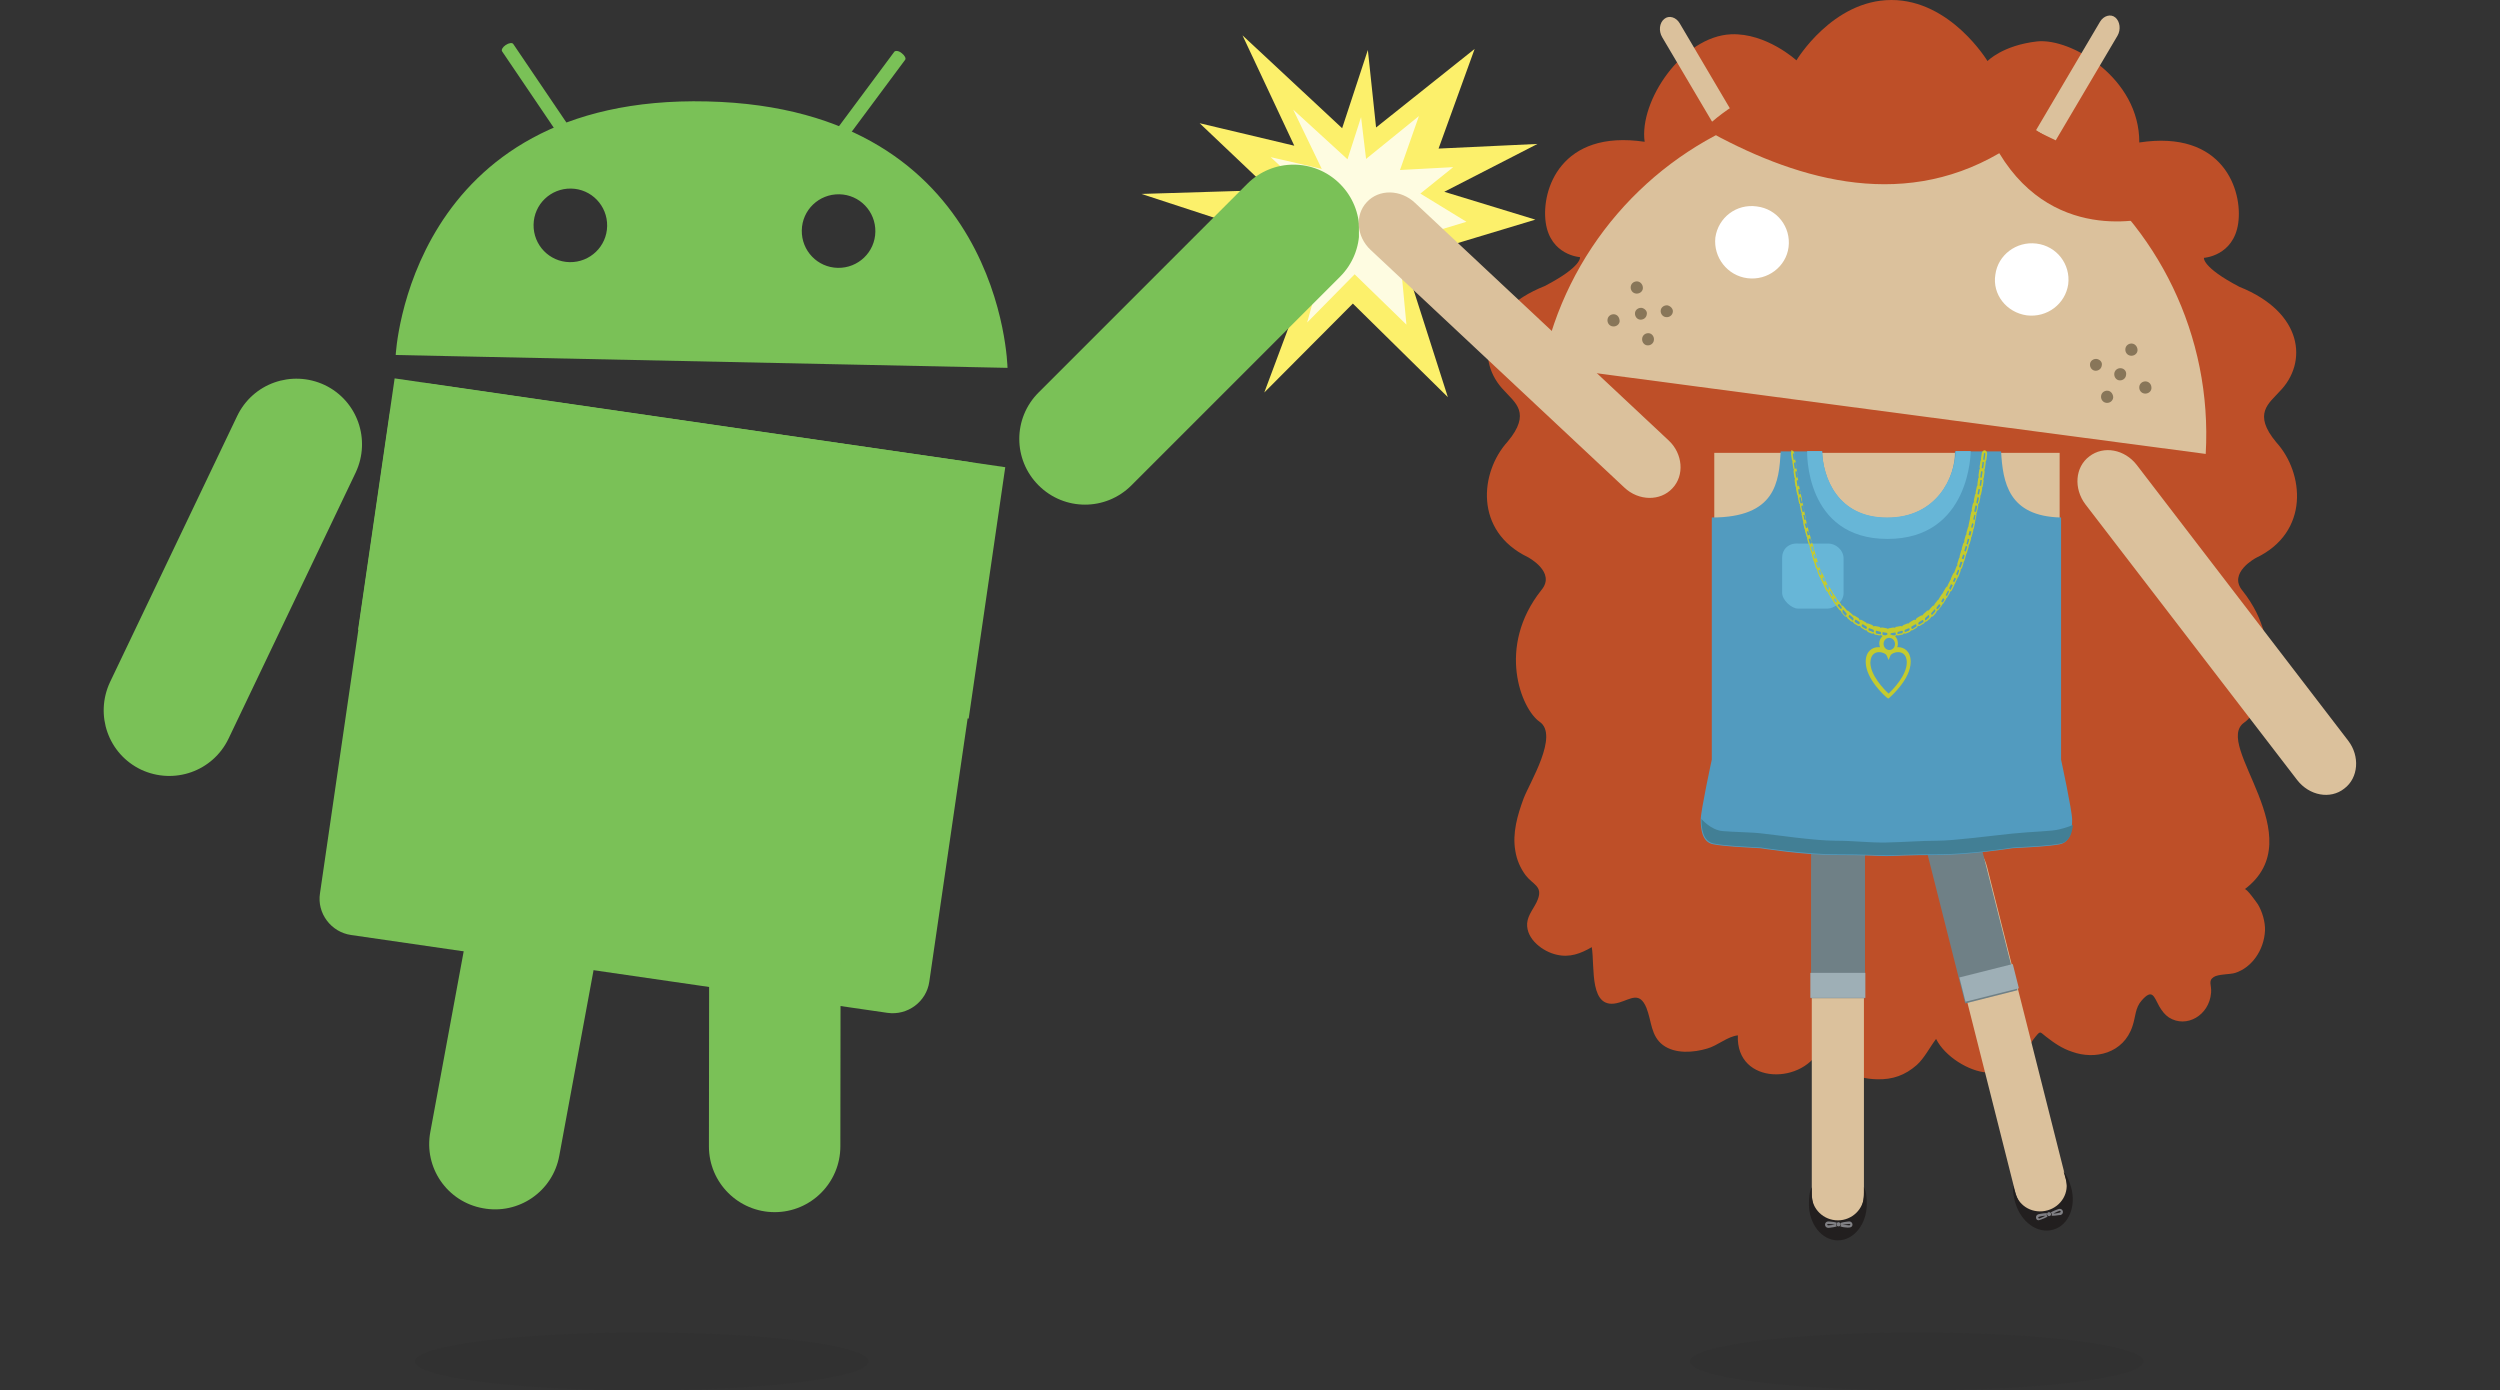 <?xml version="1.0" encoding="utf-8"?>
<!-- Generator: Adobe Illustrator 18.0.0, SVG Export Plug-In . SVG Version: 6.00 Build 0)  -->
<!DOCTYPE svg PUBLIC "-//W3C//DTD SVG 1.1//EN" "http://www.w3.org/Graphics/SVG/1.1/DTD/svg11.dtd">
<svg version="1.1" id="Layer_1" xmlns="http://www.w3.org/2000/svg" xmlns:xlink="http://www.w3.org/1999/xlink" x="0px" y="0px"
	 viewBox="0 0 700 389.3" enable-background="new 0 0 700 389.3" xml:space="preserve">
<rect x="0" y="0" width="700" height="389.3" fill="#333333" stroke="none"/>
<path fill-rule="evenodd" clip-rule="evenodd" fill="#FCF06B" d="M362.4,40.8L347.9,9.9l27.9,26L383,14l2.3,21.7l27.6-22l-10.1,27.9
	l27.7-1.3l-26.1,13.4l25.5,7.8l-25.2,7.6l14.4,17.2l-23.9-7l10.2,31.9L378.8,85L354,109.9l12.7-34L327,88.2l29.9-21.7l-37.3-12.2
	l36-1.1l-19.7-18.7L362.4,40.8z"/>
<path opacity="0.8" fill="#FFFFFF" d="M370.1,47.3l-8-16.6l15.2,13.9l3.8-11.8l1.4,11.7l14.8-12L392,47.6l14.9-0.8l-9.2,7.4
	l12.9,7.9L397,66.2l7.9,9.2l-12.9-3.6l1.8,19.1l-14.5-14.1L366,90.3l6.7-24.1L351.3,73l16-11.8l-20.2-6.4l19.4-0.8l-10.7-10
	L370.1,47.3z"/>
<g>
	<defs>
		<rect id="SVGID_1_" x="29" y="12" width="351.5" height="327.4"/>
	</defs>
	<clipPath id="SVGID_2_">
		<use xlink:href="#SVGID_1_"  overflow="visible"/>
	</clipPath>
	<g clip-path="url(#SVGID_2_)">
		<defs>
			<rect id="SVGID_3_" x="29" y="12" width="142.5" height="57.3"/>
		</defs>
		<clipPath id="SVGID_4_">
			<use xlink:href="#SVGID_3_"  overflow="visible"/>
		</clipPath>
	</g>
	<g clip-path="url(#SVGID_2_)">
		<defs>
			<rect id="SVGID_5_" x="29" y="12" width="351.5" height="327.4"/>
		</defs>
		<clipPath id="SVGID_6_">
			<use xlink:href="#SVGID_5_"  overflow="visible"/>
		</clipPath>
		<g opacity="0.4" clip-path="url(#SVGID_6_)" enable-background="new    ">
			<g>
				<defs>
					<rect id="SVGID_7_" x="700.8" y="28.6" width="60.8" height="47.4"/>
				</defs>
				<clipPath id="SVGID_8_">
					<use xlink:href="#SVGID_7_"  overflow="visible"/>
				</clipPath>
			</g>
		</g>
		<g opacity="0.4" clip-path="url(#SVGID_6_)" enable-background="new    ">
			<g>
				<defs>
					<rect id="SVGID_9_" x="628.6" y="28.6" width="60.8" height="47.4"/>
				</defs>
				<clipPath id="SVGID_10_">
					<use xlink:href="#SVGID_9_"  overflow="visible"/>
				</clipPath>
			</g>
		</g>
	</g>
	<g clip-path="url(#SVGID_2_)">
		<defs>
			<rect id="SVGID_11_" x="29" y="12" width="351.5" height="327.4"/>
		</defs>
		<clipPath id="SVGID_12_">
			<use xlink:href="#SVGID_11_"  overflow="visible"/>
		</clipPath>
	</g>
	<g clip-path="url(#SVGID_2_)">
		<defs>
			<rect id="SVGID_13_" x="29" y="12" width="351.5" height="327.4"/>
		</defs>
		<clipPath id="SVGID_14_">
			<use xlink:href="#SVGID_13_"  overflow="visible"/>
		</clipPath>
		<path clip-path="url(#SVGID_14_)" fill="#7AC157" d="M260.2,274.9c-0.8,5.6-6.1,9.5-11.7,8.7L98.3,261.8
			c-5.6-0.8-9.6-6.1-8.7-11.7l19.5-133.9c0.8-5.6,6.1-9.5,11.7-8.7L271,129.3c5.6,0.8,9.5,6.1,8.7,11.7L260.2,274.9z"/>
		
			<rect x="104.4" y="118" transform="matrix(0.99 0.144 -0.144 0.99 24.134 -25.908)" clip-path="url(#SVGID_14_)" fill="#7AC157" width="172.7" height="71.1"/>
		<path clip-path="url(#SVGID_14_)" fill="#7AC157" d="M198,28.4c-83.7-2-87.2,71-87.2,71l171.3,3.6C282.1,103,280.9,30.3,198,28.4
			 M159.5,73.4c-5.7-0.1-10.2-4.8-10.1-10.5c0.1-5.7,4.8-10.2,10.5-10.1c5.7,0.1,10.2,4.8,10.1,10.5C169.9,69,165.2,73.5,159.5,73.4
			 M234.6,75c-5.7-0.1-10.2-4.8-10.1-10.5c0.1-5.7,4.8-10.2,10.5-10.1c5.7,0.1,10.2,4.8,10.1,10.5C245,70.6,240.3,75.1,234.6,75"/>
		<path clip-path="url(#SVGID_14_)" fill="#7AC157" d="M349.2,51.5c7.2-7.2,18.8-7.2,26,0c7.2,7.2,7.2,18.8,0,26l-58.4,58.4
			c-7.2,7.2-18.8,7.2-26,0c-7.2-7.2-7.2-18.8,0-26L349.2,51.5z"/>
		<path clip-path="url(#SVGID_14_)" fill="#7AC157" d="M64,206.8c-4.4,9.2-15.3,13-24.5,8.7c-9.2-4.4-13-15.3-8.7-24.5l35.6-74.5
			c4.4-9.2,15.3-13,24.5-8.7c9.2,4.4,13,15.3,8.7,24.5L64,206.8z"/>
		<path clip-path="url(#SVGID_14_)" fill="#7AC157" d="M235.3,321c0,10.1-8.2,18.4-18.4,18.4c-10.1,0-18.4-8.2-18.4-18.4l0.1-82.6
			c0-10.1,8.2-18.4,18.4-18.4c10.1,0,18.4,8.2,18.4,18.4L235.3,321z"/>
		<path clip-path="url(#SVGID_14_)" fill="#7AC157" d="M156.6,323.6c-1.8,10-11.4,16.6-21.4,14.7c-10-1.8-16.6-11.4-14.7-21.4
			l15-81.2c1.8-10,11.4-16.6,21.4-14.7c10,1.8,16.6,11.4,14.7,21.4L156.6,323.6z"/>
		<path clip-path="url(#SVGID_14_)" fill="#7AC157" d="M156.1,37.3c0.3,0.4,1.2,0.3,2.1-0.3c0.9-0.6,1.3-1.4,1-1.8l-15.5-22.9
			c-0.3-0.4-1.2-0.3-2.1,0.3c-0.9,0.6-1.3,1.4-1,1.8L156.1,37.3z"/>
		<path clip-path="url(#SVGID_14_)" fill="#7AC157" d="M236.9,39c-0.3,0.4-1.2,0.3-2.1-0.4c-0.8-0.6-1.3-1.5-0.9-1.9l16.5-22.2
			c0.3-0.4,1.3-0.3,2.1,0.4c0.8,0.6,1.3,1.5,0.9,1.9L236.9,39z"/>
	</g>
</g>
<ellipse opacity="0.1" fill-rule="evenodd" clip-rule="evenodd" fill="#231F20" cx="179.7" cy="381.2" rx="63.5" ry="8.1"/>
<ellipse opacity="0.1" fill-rule="evenodd" clip-rule="evenodd" fill="#231F20" cx="536.7" cy="381.2" rx="63.5" ry="8.1"/>
<g>
	<defs>
		<rect id="SVGID_15_" x="380.5" width="279.3" height="347.3"/>
	</defs>
	<clipPath id="SVGID_16_">
		<use xlink:href="#SVGID_15_"  overflow="visible"/>
	</clipPath>
	<g clip-path="url(#SVGID_16_)">
		<defs>
			<rect id="SVGID_17_" x="380.5" width="279.3" height="347.3"/>
		</defs>
		<clipPath id="SVGID_18_">
			<use xlink:href="#SVGID_17_"  overflow="visible"/>
		</clipPath>
		<path clip-path="url(#SVGID_18_)" fill="#BE4F28" d="M529.6,0C513.1,0,503,16.9,503,16.9s-8.4-7.7-18.3-7.3
			c-13.6,0.6-25.8,18.7-24.2,30.1c-23.5-3.5-29,13.5-27.7,22.6c1.3,9.2,9.6,9.7,9.6,9.7s0.7,2.6-9.9,8.1
			c-18,7.2-19.2,21.3-11.3,29.3c2.9,3.3,7.7,6.2,0.9,14.3c-7.7,8.5-9.4,25,5.7,32.3c0,0,8,4.2,3.8,9.2c-12.7,16-5.6,33.4-0.5,36.9
			c5.5,3.8-2.9,17.2-4.5,21.5c-1.7,4.6-3.2,9.7-2.3,14.7c0.4,2.5,1.4,4.8,2.9,6.8c2,2.6,4.8,3,3.4,6.7c-0.8,2.2-2.8,4.2-3,6.7
			c-0.3,4.6,4.6,8,8.2,8.8c3.7,0.9,6.8-0.3,9.9-2.1c0.9,5.6-0.9,18.1,7.7,15.5c3.3-1,5.7-3.1,7.6,1.5c1.5,3.8,1.2,7.8,4.6,10.4
			c3.5,2.6,8.7,2.1,12.4,1c2.9-0.8,5.7-3.4,8.6-3.7c-0.6,14.1,18.9,13.9,23.3,3.1c4,5.9,8.9,9.1,15.8,9.2c4.2,0.1,7.7-1.1,11-4
			c2.1-1.9,3.6-4.9,5.4-7.3c2.5,5,9.3,9.1,14.2,9.4c3.4,0.2,6.2-1.1,8.8-3.4c2.2-1.9,3.1-4.6,4.9-6.7c1.4-1.7,1.2-1.2,2.8,0
			c2.3,1.8,4.6,3.4,7.4,4.3c6.3,2.3,14.4,0.5,16.9-7.2c0.9-2.6,0.7-5.1,2.6-7.2c3-3.4,3.4-1,4.9,1.7c0.8,1.3,1.5,2.3,2.7,3.1
			c4.9,3.1,11.3-0.6,11.8-6.9c0.2-2.2-0.9-3.3,0.7-4.4c1.3-0.9,4.6-0.7,6.1-1.2c4.6-1.5,8-6.3,8.3-11.8c0.1-2.5-0.8-5.4-2-7.4
			c-0.3-0.4-3.2-4.6-3.7-4.2c19.4-14.6-9.1-40.5-0.1-46.7c5.1-3.5,12.1-21-0.5-36.9c-4.2-5,3.8-9.2,3.8-9.2
			c15.1-7.2,13.4-23.8,5.7-32.3c-6.8-8.1-2-11,0.9-14.3c7.9-8,6.7-22.1-11.3-29.3c-10.5-5.5-9.9-8.1-9.9-8.1s8.3-0.5,9.6-9.7
			c1.3-9.2-4.2-26.2-27.7-22.6c0.1-18-19.1-29.3-28.6-28.3c-9.7,1.1-13.9,5.5-13.9,5.5S546.2,0,529.6,0"/>
		<path clip-path="url(#SVGID_18_)" fill="#DBC19C" d="M573.6,41.4c-11-7-23.7-11.7-37.4-13.5c-13.7-1.8-27.2-0.5-39.6,3.3l-5.9,2
			c-29.2,11.2-52.1,36.8-58.8,69.3l185.7,24.6c1.9-33.2-13.5-63.8-38.8-82.2L573.6,41.4z"/>
		<g opacity="0.5" clip-path="url(#SVGID_18_)" enable-background="new    ">
			<g>
				<defs>
					<rect id="SVGID_19_" x="585.2" y="100.5" width="3.4" height="3.4"/>
				</defs>
				<clipPath id="SVGID_20_">
					<use xlink:href="#SVGID_19_"  overflow="visible"/>
				</clipPath>
				<path clip-path="url(#SVGID_20_)" fill="#362B15" d="M587.1,100.5c-0.9-0.1-1.8,0.5-1.9,1.4c-0.1,0.9,0.5,1.8,1.4,1.9
					c0.9,0.1,1.8-0.5,1.9-1.5C588.7,101.5,588.1,100.7,587.1,100.5"/>
			</g>
		</g>
		<g opacity="0.5" clip-path="url(#SVGID_18_)" enable-background="new    ">
			<g>
				<defs>
					<rect id="SVGID_21_" x="592" y="103.1" width="3.4" height="3.4"/>
				</defs>
				<clipPath id="SVGID_22_">
					<use xlink:href="#SVGID_21_"  overflow="visible"/>
				</clipPath>
				<path clip-path="url(#SVGID_22_)" fill="#362B15" d="M593.9,103.1c-0.9-0.1-1.8,0.5-1.9,1.5c-0.1,0.9,0.5,1.8,1.4,1.9
					c0.9,0.1,1.8-0.5,1.9-1.5C595.5,104,594.8,103.2,593.9,103.1"/>
			</g>
		</g>
		<g opacity="0.5" clip-path="url(#SVGID_18_)" enable-background="new    ">
			<g>
				<defs>
					<rect id="SVGID_23_" x="595.1" y="96.2" width="3.4" height="3.4"/>
				</defs>
				<clipPath id="SVGID_24_">
					<use xlink:href="#SVGID_23_"  overflow="visible"/>
				</clipPath>
				<path clip-path="url(#SVGID_24_)" fill="#362B15" d="M597,96.2c-0.9-0.1-1.8,0.5-1.9,1.5c-0.1,0.9,0.5,1.8,1.5,1.9
					c0.9,0.1,1.8-0.5,1.9-1.4C598.6,97.2,597.9,96.3,597,96.2"/>
			</g>
		</g>
		<g opacity="0.5" clip-path="url(#SVGID_18_)" enable-background="new    ">
			<g>
				<defs>
					<rect id="SVGID_25_" x="599" y="106.7" width="3.4" height="3.4"/>
				</defs>
				<clipPath id="SVGID_26_">
					<use xlink:href="#SVGID_25_"  overflow="visible"/>
				</clipPath>
				<path clip-path="url(#SVGID_26_)" fill="#362B15" d="M600.9,106.8c-0.9-0.1-1.8,0.5-1.9,1.5c-0.1,0.9,0.5,1.8,1.5,1.9
					c0.9,0.1,1.8-0.5,1.9-1.4C602.5,107.7,601.8,106.9,600.9,106.8"/>
			</g>
		</g>
		<g opacity="0.5" clip-path="url(#SVGID_18_)" enable-background="new    ">
			<g>
				<defs>
					<rect id="SVGID_27_" x="588.3" y="109.4" width="3.4" height="3.4"/>
				</defs>
				<clipPath id="SVGID_28_">
					<use xlink:href="#SVGID_27_"  overflow="visible"/>
				</clipPath>
				<path clip-path="url(#SVGID_28_)" fill="#362B15" d="M590.2,109.4c-0.9-0.1-1.8,0.5-1.9,1.5c-0.1,0.9,0.5,1.8,1.5,1.9
					c0.9,0.1,1.8-0.5,1.9-1.5C591.7,110.4,591.1,109.5,590.2,109.4"/>
			</g>
		</g>
		<g opacity="0.5" clip-path="url(#SVGID_18_)" enable-background="new    ">
			<g>
				<defs>
					<rect id="SVGID_29_" x="465" y="85.5" width="3.4" height="3.4"/>
				</defs>
				<clipPath id="SVGID_30_">
					<use xlink:href="#SVGID_29_"  overflow="visible"/>
				</clipPath>
				<path clip-path="url(#SVGID_30_)" fill="#362B15" d="M466.9,85.5c-0.9-0.1-1.8,0.5-1.9,1.4c-0.1,0.9,0.5,1.8,1.5,1.9
					c0.9,0.1,1.8-0.5,1.9-1.5C468.5,86.5,467.8,85.7,466.9,85.5"/>
			</g>
		</g>
		<g opacity="0.5" clip-path="url(#SVGID_18_)" enable-background="new    ">
			<g>
				<defs>
					<rect id="SVGID_31_" x="457.8" y="86.2" width="3.4" height="3.4"/>
				</defs>
				<clipPath id="SVGID_32_">
					<use xlink:href="#SVGID_31_"  overflow="visible"/>
				</clipPath>
				<path clip-path="url(#SVGID_32_)" fill="#362B15" d="M459.7,86.2c-0.9-0.1-1.8,0.5-1.9,1.4c-0.1,0.9,0.5,1.8,1.4,1.9
					c0.9,0.1,1.8-0.5,1.9-1.5C461.3,87.2,460.6,86.4,459.7,86.2"/>
			</g>
		</g>
		<g opacity="0.5" clip-path="url(#SVGID_18_)" enable-background="new    ">
			<g>
				<defs>
					<rect id="SVGID_33_" x="456.6" y="78.8" width="3.4" height="3.4"/>
				</defs>
				<clipPath id="SVGID_34_">
					<use xlink:href="#SVGID_33_"  overflow="visible"/>
				</clipPath>
				<path clip-path="url(#SVGID_34_)" fill="#362B15" d="M458.5,78.8c-0.9-0.1-1.8,0.5-1.9,1.5c-0.1,0.9,0.5,1.8,1.5,1.9
					c0.9,0.1,1.8-0.5,1.9-1.4C460.1,79.8,459.4,78.9,458.5,78.8"/>
			</g>
		</g>
		<g opacity="0.5" clip-path="url(#SVGID_18_)" enable-background="new    ">
			<g>
				<defs>
					<rect id="SVGID_35_" x="450.1" y="88" width="3.4" height="3.4"/>
				</defs>
				<clipPath id="SVGID_36_">
					<use xlink:href="#SVGID_35_"  overflow="visible"/>
				</clipPath>
				<path clip-path="url(#SVGID_36_)" fill="#362B15" d="M452,88c-0.9-0.1-1.8,0.5-1.9,1.5c-0.1,0.9,0.5,1.8,1.5,1.9
					c0.9,0.1,1.8-0.5,1.9-1.4C453.5,88.9,452.9,88.1,452,88"/>
			</g>
		</g>
		<g opacity="0.5" clip-path="url(#SVGID_18_)" enable-background="new    ">
			<g>
				<defs>
					<rect id="SVGID_37_" x="459.8" y="93.3" width="3.4" height="3.4"/>
				</defs>
				<clipPath id="SVGID_38_">
					<use xlink:href="#SVGID_37_"  overflow="visible"/>
				</clipPath>
				<path clip-path="url(#SVGID_38_)" fill="#362B15" d="M461.7,93.3c-0.9-0.1-1.8,0.5-1.9,1.5c-0.1,0.9,0.5,1.8,1.4,1.9
					c0.9,0.1,1.8-0.5,1.9-1.5C463.2,94.3,462.6,93.4,461.7,93.3"/>
			</g>
		</g>
		<path clip-path="url(#SVGID_18_)" fill="#FFFFFF" d="M567.5,88.3c5.7,0.7,10.8-3.2,11.6-8.7c0.7-5.6-3.2-10.7-8.9-11.4
			c-5.6-0.7-10.8,3.2-11.5,8.7C557.8,82.4,561.8,87.5,567.5,88.3"/>
		<path clip-path="url(#SVGID_18_)" fill="#FFFFFF" d="M489.3,77.9c5.6,0.7,10.8-3.2,11.5-8.7c0.7-5.6-3.2-10.7-8.9-11.4
			c-5.7-0.8-10.8,3.1-11.6,8.7C479.7,72.1,483.7,77.2,489.3,77.9"/>
		<path clip-path="url(#SVGID_18_)" fill="#DBC19C" d="M570,36.6l18-30.5c1-1.7,3-2.3,4.3-1.2c1.3,1.1,1.6,3.4,0.6,5.1l-17.3,29.3"
			/>
		<path clip-path="url(#SVGID_18_)" fill="#DBC19C" d="M482.7,39.7l-17.3-29.3c-1-1.7-0.8-4,0.6-5.1c1.3-1.1,3.3-0.5,4.3,1.2
			l18,30.5"/>
		<path clip-path="url(#SVGID_18_)" fill="#BE4F28" d="M603.4,60.6c0,0-27.6,8.8-43.6-17.7c-28.3,16.5-58.3,6.8-82.6-6.8
			c10.5-10.5,43.8-30.1,84.9-4.7C582.4,44.1,603.1,57.8,603.4,60.6"/>
		<path clip-path="url(#SVGID_18_)" fill="#DBC19C" d="M507.3,333.9c0,5.7,3.3,10.3,7.3,10.3c4,0,7.3-4.6,7.3-10.3V244
			c0-5.7-3.3-10.3-7.3-10.3c-4,0-7.3,4.6-7.3,10.3V333.9z"/>
		<path clip-path="url(#SVGID_18_)" fill="#221F1F" d="M507.3,334.6c0,3.9,3.3,7.1,7.3,7.1c4,0,7.3-3.2,7.3-7.1v-2.2
			c0.7,1.4,0.8,3.1,0.8,4.8c0,5.4-3.5,10.1-8.1,10.1c-4.6,0-8.1-4.7-8.1-10.1c0-1.8,0.1-3.4,0.8-4.8L507.3,334.6z"/>
		<path clip-path="url(#SVGID_18_)" fill="#808084" d="M511,342.9c0-0.5,0.4-0.9,0.9-0.9c0,0,3,0.1,3,0.9c0,0.7-3,0.9-3,0.9
			C511.4,343.8,511,343.4,511,342.9 M511.9,342.7c-0.1,0-0.3,0.1-0.3,0.2c0,0.1,0.1,0.2,0.3,0.2c0.3,0,1.3-0.1,1.9-0.2
			C513.2,342.8,512.2,342.7,511.9,342.7"/>
		<path clip-path="url(#SVGID_18_)" fill="#808084" d="M514.8,342.9c0-0.7,3-0.9,3-0.9c0.5,0,0.9,0.4,0.9,0.9c0,0.5-0.4,0.8-0.9,0.8
			C517.8,343.8,514.8,343.7,514.8,342.9 M515.9,342.9c0.7,0.1,1.7,0.2,1.9,0.2c0.1,0,0.3-0.1,0.3-0.2c0-0.1-0.1-0.2-0.3-0.2
			C517.6,342.7,516.6,342.8,515.9,342.9"/>
		<path clip-path="url(#SVGID_18_)" fill="#221F1F" d="M515.5,342.9c0,0.4-0.3,0.7-0.7,0.7c-0.4,0-0.7-0.3-0.7-0.7
			c0-0.4,0.3-0.7,0.7-0.7C515.2,342.2,515.5,342.5,515.5,342.9"/>
		<path clip-path="url(#SVGID_18_)" fill="#808084" d="M515.4,342.8c0,0.3-0.2,0.6-0.6,0.6c-0.3,0-0.6-0.2-0.6-0.6
			c0-0.3,0.3-0.6,0.6-0.6C515.1,342.3,515.4,342.5,515.4,342.8"/>
		<rect x="507.1" y="232.8" clip-path="url(#SVGID_18_)" fill="#6F8086" width="15.1" height="46.7"/>
		<rect x="506.9" y="272.4" clip-path="url(#SVGID_18_)" fill="#9EAFB6" width="15.4" height="7"/>
		<path clip-path="url(#SVGID_18_)" fill="#DBC19C" d="M643.2,218.4c3.4,4.4,9.3,5.5,13.2,2.4c4-3,4.4-9.1,1.1-13.4l-59.2-77.2
			c-3.4-4.4-9.3-5.5-13.3-2.4c-4,3-4.4,9-1.1,13.4L643.2,218.4z"/>
		<path clip-path="url(#SVGID_18_)" fill="#DBC19C" d="M396.2,56.8c-4-3.8-10.1-3.9-13.5-0.2c-3.4,3.6-2.9,9.7,1.1,13.4l71,66.5
			c4,3.8,10.1,3.9,13.5,0.2c3.4-3.6,2.9-9.7-1.1-13.4L396.2,56.8z"/>
		<path clip-path="url(#SVGID_18_)" fill="#DBC19C" d="M564.2,333.5c1.4,5.5,5.7,9.2,9.6,8.2c3.9-1,6-6.3,4.6-11.8l-22-87.1
			c-1.4-5.5-5.7-9.2-9.6-8.2c-3.9,1-6,6.3-4.6,11.8L564.2,333.5z"/>
		
			<rect x="544.6" y="233.1" transform="matrix(-0.97 0.245 -0.245 -0.97 1150.278 369.945)" clip-path="url(#SVGID_18_)" fill="#6F8086" width="15.1" height="46.7"/>
		
			<rect x="549.3" y="272.1" transform="matrix(-0.97 0.244 -0.244 -0.97 1164.499 406.622)" clip-path="url(#SVGID_18_)" fill="#9EAFB6" width="15.4" height="7"/>
		<path clip-path="url(#SVGID_18_)" fill="#221F1F" d="M564.3,334.1c1.1,3.8,5.1,5.9,9,4.8c3.9-1.1,6.2-5,5.1-8.8l-0.6-2.1
			c1,1.2,1.6,2.7,2.1,4.4c1.5,5.2-0.6,10.7-5,11.9c-4.5,1.3-9.1-2.3-10.6-7.5c-0.5-1.7-0.8-3.3-0.6-4.8L564.3,334.1z"/>
		<path clip-path="url(#SVGID_18_)" fill="#808084" d="M570.1,341.1c-0.1-0.5,0.1-0.9,0.6-1.1c0,0,2.9-0.7,3.1,0
			c0.2,0.7-2.7,1.6-2.7,1.6C570.7,341.8,570.2,341.6,570.1,341.1 M570.9,340.7c-0.1,0-0.2,0.2-0.2,0.3c0,0.1,0.2,0.2,0.3,0.2
			c0.3-0.1,1.2-0.5,1.8-0.8C572.1,340.4,571.1,340.6,570.9,340.7"/>
		<path clip-path="url(#SVGID_18_)" fill="#808084" d="M573.8,340.1c-0.2-0.7,2.7-1.6,2.7-1.6c0.5-0.1,0.9,0.1,1.1,0.6
			c0.1,0.5-0.1,0.9-0.6,1.1C576.9,340.1,574,340.8,573.8,340.1 M574.9,339.8c0.7,0,1.7-0.2,1.9-0.3c0.1,0,0.2-0.2,0.2-0.3
			c0-0.1-0.2-0.2-0.3-0.2C576.4,339.1,575.5,339.5,574.9,339.8"/>
		<path clip-path="url(#SVGID_18_)" fill="#221F1F" d="M574.5,339.9c0.1,0.4-0.1,0.8-0.5,0.9c-0.4,0.1-0.8-0.1-0.9-0.5
			c-0.1-0.4,0.1-0.8,0.5-0.9C574,339.3,574.4,339.5,574.5,339.9"/>
		<path clip-path="url(#SVGID_18_)" fill="#808084" d="M574.3,339.8c0.1,0.3-0.1,0.6-0.4,0.7c-0.3,0.1-0.6-0.1-0.7-0.4
			c-0.1-0.3,0.1-0.6,0.4-0.7C573.9,339.4,574.2,339.5,574.3,339.8"/>
		<rect x="480" y="126.8" clip-path="url(#SVGID_18_)" fill="#DBC19C" width="96.7" height="47.4"/>
		<path clip-path="url(#SVGID_18_)" fill="#529BBF" d="M528.4,145c-14,0-18-11.4-18.2-18.6h-11.6c-0.5,8.6-1.4,18.5-19.3,18.5v67.8
			c0,0-3.1,14.3-3.1,16.8c0,2.5,0.3,6.3,3.5,6.9c3.2,0.6,7.8,0.8,13.2,1.1c0,0,12,1.9,20.8,1.9c8.8,0,12,0.3,14.5,0.3
			c2.5,0,5.7-0.3,14.5-0.3c8.8,0,20.8-1.9,20.8-1.9c5.5-0.3,10-0.5,13.2-1.1c3.2-0.6,3.5-4.5,3.5-6.9c0-2.5-3.1-16.8-3.1-16.8v-67.8
			c-14.8-0.3-16.3-9.9-16.8-18.5h-12.9C547.5,133.6,542.4,145,528.4,145"/>
		<path clip-path="url(#SVGID_18_)" fill="#67B6D7" d="M547.6,126.3c-0.2,7.2-5.2,18.6-19.2,18.6c-14,0-18-11.4-18.2-18.6h-4.2
			c0,0-0.8,24.6,22.5,24.6c23.3,0,23.3-24.6,23.3-24.6H547.6z"/>
		<path clip-path="url(#SVGID_18_)" fill="#427F95" d="M580.4,231c-0.2,2.2-0.9,4.8-3.5,5.2c-3.2,0.6-7.8,0.8-13.2,1.1
			c0,0-12,1.9-20.8,1.9c-8.8,0-12,0.3-14.5,0.3c-2.5,0-5.7-0.3-14.5-0.3c-8.8,0-20.8-1.9-20.8-1.9c-5.5-0.3-10-0.5-13.2-1.1
			c-3.2-0.6-3.5-4.5-3.5-6.9c0,0,2.6,3.1,5.9,3.4c3.2,0.3,8.3,0.3,11.3,0.7c3,0.3,14.5,2,20.2,2c5.7,0,9.4,0.6,14.4,0.5
			c5.1-0.1,9.7-0.5,14.3-0.5c4.6,0,15.1-1.4,21-2c5.9-0.6,11-0.6,13.2-1.2C578.8,231.7,580.4,231,580.4,231"/>
		<path clip-path="url(#SVGID_18_)" fill="#67B6D7" d="M499,156.1v9.9c0,2,2.6,4.4,4.4,4.4h8.4c1.5,0,4.4-1.7,4.4-4.3v-9.7
			c0-2.5-2.3-4.2-4.2-4.2h-8.5C500.6,152,499,154,499,156.1"/>
		<path clip-path="url(#SVGID_18_)" fill="#C4CB2E" d="M501.5,127.2l0.2,1.4c0,0.2,0.1,0.4,0.2,0.5c0,0.2-0.1,0.3,0,0.5l0.2,1.4
			c0,0.2,0.1,0.4,0.2,0.5c-0.1,0.2-0.1,0.4-0.1,0.6l0.2,1.4c0,0.2,0.1,0.3,0.2,0.5c-0.1,0.2-0.1,0.4-0.1,0.6l0.2,1.4
			c0,0.2,0.1,0.3,0.2,0.5c0,0.1,0,0.3,0,0.5l0.3,1.4c0,0.2,0.1,0.3,0.2,0.4c0,0.1,0,0.3,0,0.5l0.3,1.4c0,0.2,0.1,0.4,0.3,0.5
			c-0.1,0.2-0.1,0.4,0,0.6l0.3,1.4c0,0.2,0.1,0.3,0.2,0.5c-0.1,0.2-0.1,0.4,0,0.6l0.3,1.4c0,0.1,0.1,0.3,0.1,0.4c0,0.1,0,0.3,0,0.4
			l0.3,1.4c0,0.2,0.1,0.3,0.2,0.4c0,0.1,0,0.2,0,0.4l0.4,1.4c0,0.1,0.1,0.3,0.2,0.4c0,0.1,0,0.3,0,0.4l0.4,1.4
			c0.1,0.2,0.1,0.3,0.3,0.4c0,0.2,0,0.4,0,0.5l0.4,1.4c0.1,0.2,0.1,0.3,0.2,0.4c0,0.1,0,0.2,0,0.4l0.4,1.4c0,0.1,0.1,0.3,0.2,0.4
			c0,0.1,0,0.3,0.1,0.4l0.4,1.3c0.1,0.2,0.2,0.4,0.4,0.5c0,0.2,0,0.5,0.1,0.7l0.5,1.3c0.1,0.2,0.2,0.3,0.3,0.4c0,0.1,0,0.2,0.1,0.3
			l0.6,1.3c0.1,0.1,0.1,0.2,0.2,0.3c0,0.1,0,0.3,0.1,0.4l0.6,1.2c0.1,0.2,0.3,0.4,0.5,0.4c0,0.2,0.1,0.3,0.1,0.4l0.7,1.2
			c0.1,0.1,0.2,0.3,0.3,0.3c0,0.1,0.1,0.2,0.1,0.3l0.7,1.1c0.1,0.1,0.2,0.2,0.3,0.3c0,0.1,0.1,0.3,0.2,0.4l0.8,1
			c0.1,0.2,0.3,0.3,0.5,0.3c0,0.2,0.1,0.4,0.2,0.6l0.8,0.9c0.1,0.1,0.3,0.2,0.5,0.2c0,0,0.1,0,0.1,0c0.1,0.1,0.1,0.3,0.2,0.4
			l0.9,0.8c0.1,0.1,0.3,0.2,0.5,0.2c0,0,0.1,0,0.1,0c0.1,0.2,0.2,0.4,0.4,0.5l1,0.6c0.1,0.1,0.2,0.1,0.3,0.1c0.1,0,0.2,0,0.3-0.1
			c0.1,0.2,0.2,0.4,0.4,0.6l1,0.6c0.1,0.1,0.2,0.1,0.3,0.1c0.1,0,0.1,0,0.2,0c0.1,0.2,0.2,0.4,0.4,0.5l1,0.4c0.1,0,0.2,0,0.2,0
			c0.1,0,0.2,0,0.3-0.1c0.1,0.2,0.3,0.4,0.5,0.4l1.1,0.2c0,0,0.1,0,0.1,0c0.1,0,0.2,0,0.4-0.1c0.1,0.1,0.2,0.2,0.4,0.3
			c-0.5,0.5-0.9,1.2-0.9,2c0,0.4,0.1,0.8,0.2,1.1c-0.2,0-0.3,0-0.5,0c-1.6,0-3.5,1.1-3.5,4.1c0,4.9,5.6,9.8,5.9,10l0.4,0.3l0.4-0.3
			c0.2-0.2,5.9-5.1,5.9-10c0-3-1.9-4.1-3.5-4.1c-0.1,0-0.2,0-0.3,0c0.2-0.3,0.2-0.7,0.2-1.1c0-0.8-0.3-1.5-0.8-2
			c0.2,0,0.3-0.1,0.4-0.3c0.1,0.1,0.2,0.1,0.4,0.1c0,0,0.1,0,0.1,0l1.1-0.2c0.2,0,0.4-0.2,0.5-0.4c0.1,0.1,0.2,0.1,0.3,0.1
			c0.1,0,0.2,0,0.2,0l1-0.4c0.2-0.1,0.4-0.3,0.5-0.5c0.1,0,0.1,0,0.2,0c0.1,0,0.2,0,0.3-0.1l1-0.6c0.2-0.1,0.3-0.3,0.4-0.6
			c0.1,0,0.2,0.1,0.3,0.1c0.1,0,0.2,0,0.3-0.1l1-0.6c0.2-0.1,0.3-0.3,0.4-0.5c0,0,0.1,0,0.1,0c0.2,0,0.3-0.1,0.5-0.2l0.9-0.8
			c0.1-0.1,0.2-0.2,0.2-0.4c0,0,0.1,0,0.1,0c0.2,0,0.4-0.1,0.5-0.2l0.8-0.9c0.1-0.2,0.2-0.4,0.2-0.6c0.2,0,0.4-0.1,0.5-0.3l0.8-1
			c0.1-0.1,0.1-0.2,0.2-0.4c0.1-0.1,0.2-0.2,0.3-0.3l0.7-1.1c0.1-0.1,0.1-0.2,0.1-0.3c0.1-0.1,0.2-0.2,0.3-0.3l0.7-1.2
			c0.1-0.1,0.1-0.3,0.1-0.4c0.2-0.1,0.4-0.2,0.5-0.4l0.6-1.2c0.1-0.1,0.1-0.3,0.1-0.4c0.1-0.1,0.2-0.2,0.2-0.3l0.6-1.3
			c0.1-0.1,0.1-0.2,0.1-0.3c0.1-0.1,0.2-0.2,0.3-0.4l0.5-1.3c0.1-0.2,0.1-0.5,0.1-0.7c0.2-0.1,0.3-0.3,0.4-0.5l0.4-1.3
			c0-0.1,0.1-0.3,0.1-0.4c0.1-0.1,0.2-0.2,0.2-0.4l0.4-1.4c0-0.1,0.1-0.2,0.1-0.4c0.1-0.1,0.2-0.2,0.2-0.4l0.4-1.4
			c0.1-0.2,0.1-0.4,0-0.5c0.1-0.1,0.2-0.3,0.3-0.4l0.4-1.4c0-0.1,0-0.3,0-0.4c0.1-0.1,0.2-0.2,0.2-0.4l0.4-1.4c0-0.1,0-0.2,0-0.4
			c0.1-0.1,0.2-0.2,0.2-0.4l0.3-1.4c0-0.1,0-0.3,0-0.4c0.1-0.1,0.1-0.2,0.1-0.4l0.3-1.4c0-0.2,0-0.4,0-0.6c0.1-0.1,0.2-0.3,0.2-0.5
			l0.3-1.4c0-0.2,0-0.4,0-0.6c0.1-0.1,0.2-0.3,0.3-0.5l0.3-1.4c0-0.2,0-0.3,0-0.5c0.1-0.1,0.2-0.3,0.2-0.4l0.3-1.4
			c0-0.2,0-0.3,0-0.5c0.1-0.1,0.2-0.3,0.2-0.4l0.2-1.4c0-0.2,0-0.4-0.1-0.6c0.1-0.1,0.2-0.3,0.2-0.5l0.2-1.4c0-0.2,0-0.4-0.1-0.6
			c0.1-0.1,0.2-0.3,0.2-0.5l0.2-1.4c0-0.2,0-0.4,0-0.5c0.1-0.1,0.2-0.3,0.2-0.5l0.2-1.5c0.1-0.5-0.2-1-0.6-1.1
			c-0.4-0.1-0.8,0.3-0.9,0.8l-0.2,1.4c0,0.2,0,0.4,0,0.5c-0.1,0.1-0.2,0.3-0.2,0.5l-0.2,1.4c0,0.2,0,0.4,0.1,0.5
			c-0.1,0.1-0.2,0.3-0.2,0.4l-0.2,1.4c0,0.2,0,0.5,0.1,0.6c-0.1,0.1-0.2,0.3-0.2,0.4l-0.2,1.4c0,0.2,0,0.3,0,0.5
			c-0.1,0.1-0.2,0.3-0.2,0.4l-0.3,1.4c0,0.2,0,0.3,0,0.5c-0.1,0.1-0.2,0.3-0.2,0.4l-0.3,1.4c0,0.2,0,0.4,0,0.6
			c-0.1,0.1-0.2,0.3-0.3,0.5l-0.3,1.4c0,0.2,0,0.4,0,0.6c-0.1,0.1-0.2,0.3-0.2,0.5l-0.3,1.4c0,0.1,0,0.3,0,0.4
			c-0.1,0.1-0.1,0.2-0.1,0.3l-0.3,1.4c0,0.1,0,0.2,0,0.3c-0.1,0.1-0.2,0.2-0.2,0.4l-0.4,1.4c0,0.1,0,0.3,0,0.4
			c-0.1,0.1-0.1,0.2-0.2,0.3l-0.4,1.4c0,0.2,0,0.4,0,0.5c-0.1,0.1-0.2,0.3-0.3,0.4l-0.4,1.4c0,0.1,0,0.2,0,0.3
			c-0.1,0.1-0.2,0.2-0.2,0.4l-0.4,1.4c0,0.1,0,0.3,0,0.4c-0.1,0.1-0.2,0.2-0.2,0.3l-0.4,1.3c-0.1,0.2-0.1,0.4,0,0.6
			c-0.1,0.1-0.3,0.2-0.3,0.4l-0.5,1.3c0,0.1-0.1,0.2-0.1,0.3c-0.1,0.1-0.2,0.2-0.3,0.3l-0.6,1.3c0,0.1-0.1,0.3-0.1,0.4
			c-0.1,0.1-0.2,0.2-0.2,0.3l-0.6,1.2c-0.1,0.1-0.1,0.3-0.1,0.4c-0.2,0-0.4,0.2-0.5,0.4l-0.7,1.2c-0.1,0.1-0.1,0.2-0.1,0.3
			c-0.1,0.1-0.2,0.1-0.3,0.3l-0.7,1.1c-0.1,0.1-0.1,0.2-0.1,0.3c-0.1,0-0.2,0.1-0.3,0.2l-0.8,1c-0.1,0.1-0.2,0.3-0.2,0.5
			c-0.2,0-0.3,0.1-0.5,0.2l-0.8,0.9c-0.1,0.1-0.1,0.2-0.2,0.3c-0.2,0-0.4,0-0.6,0.2l-0.9,0.8c-0.1,0.1-0.2,0.3-0.3,0.4
			c-0.2,0-0.3,0-0.5,0.1l-1,0.6c-0.2,0.1-0.3,0.3-0.4,0.6c-0.2-0.1-0.4-0.1-0.6,0l-1,0.6c-0.2,0.1-0.3,0.3-0.3,0.4
			c-0.1-0.1-0.3-0.1-0.5,0l-1,0.4c-0.2,0.1-0.3,0.2-0.4,0.4c-0.1-0.1-0.3-0.1-0.5-0.1l-1.1,0.2c-0.2,0-0.3,0.1-0.4,0.3
			c-0.1-0.1-0.3-0.1-0.5-0.1l-1.1,0.2c-0.1,0-0.3,0.1-0.4,0.2c-0.1-0.1-0.2-0.2-0.4-0.2l-1.1-0.2c-0.2,0-0.3,0-0.5,0.1
			c-0.1-0.1-0.2-0.2-0.4-0.3l-1.1-0.2c-0.2,0-0.3,0-0.5,0.1c-0.1-0.2-0.2-0.3-0.4-0.4l-1-0.4c-0.2-0.1-0.3-0.1-0.5,0
			c-0.1-0.2-0.2-0.4-0.4-0.4l-1-0.6c-0.2-0.1-0.4-0.1-0.6,0c-0.1-0.2-0.2-0.5-0.4-0.6l-1-0.6c-0.1-0.1-0.3-0.1-0.5-0.1
			c-0.1-0.2-0.1-0.3-0.3-0.4l-0.9-0.8c-0.2-0.1-0.4-0.2-0.5-0.2c0-0.1-0.1-0.2-0.2-0.3l-0.8-0.9c-0.1-0.1-0.3-0.2-0.5-0.2
			c0-0.2-0.1-0.4-0.2-0.5l-0.8-1c-0.1-0.1-0.2-0.2-0.3-0.2c0-0.1-0.1-0.2-0.1-0.3l-0.7-1.1c-0.1-0.1-0.2-0.2-0.3-0.3
			c0-0.1-0.1-0.2-0.1-0.3l-0.7-1.2c-0.1-0.2-0.3-0.3-0.5-0.4c0-0.1,0-0.3-0.1-0.4l-0.6-1.2c-0.1-0.1-0.1-0.2-0.2-0.3
			c0-0.1,0-0.3-0.1-0.4l-0.6-1.3c-0.1-0.1-0.2-0.3-0.3-0.3c0-0.1,0-0.2-0.1-0.3l-0.5-1.3c-0.1-0.2-0.2-0.3-0.3-0.4
			c0-0.2,0-0.4,0-0.6l-0.4-1.3c-0.1-0.1-0.1-0.2-0.2-0.3c0-0.1,0-0.3,0-0.4l-0.4-1.4c0-0.2-0.1-0.3-0.2-0.4c0-0.1,0-0.2,0-0.3
			l-0.4-1.4c-0.1-0.2-0.2-0.3-0.3-0.4c0-0.2,0-0.4,0-0.5l-0.4-1.4c0-0.1-0.1-0.2-0.2-0.3c0-0.1,0-0.3,0-0.4l-0.4-1.4
			c0-0.2-0.1-0.3-0.2-0.4c0-0.1,0-0.2,0-0.3l-0.3-1.4c0-0.1-0.1-0.2-0.1-0.3c0-0.1,0-0.3,0-0.4l-0.3-1.4c0-0.2-0.1-0.3-0.2-0.5
			c0.1-0.2,0.1-0.4,0-0.6l-0.3-1.4c0-0.2-0.1-0.4-0.3-0.5c0.1-0.2,0.1-0.4,0.1-0.6l-0.3-1.4c0-0.2-0.1-0.3-0.2-0.4
			c0-0.1,0-0.3,0-0.5l-0.3-1.4c0-0.2-0.1-0.3-0.2-0.4c0-0.1,0-0.3,0-0.5l-0.2-1.4c0-0.2-0.1-0.3-0.2-0.4c0.1-0.2,0.1-0.4,0.1-0.6
			l-0.2-1.4c0-0.2-0.1-0.3-0.2-0.4c0.1-0.2,0.1-0.3,0.1-0.5l-0.2-1.4c0-0.2-0.1-0.4-0.2-0.5c0.1-0.2,0.1-0.3,0-0.5l-0.2-1.4
			c-0.1-0.5-0.5-0.9-0.9-0.8C501.7,126.3,501.4,126.7,501.5,127.2 M502.6,128.5c0,0.1,0,0.1,0,0.2c-0.1,0-0.1,0-0.2,0
			c-0.1,0-0.1,0.1-0.2,0.1c0,0,0-0.1,0-0.1l-0.2-1.4c0-0.2,0.1-0.4,0.2-0.4c0.1,0,0.2,0.1,0.2,0.3L502.6,128.5z M502.4,129.5
			C502.4,129.5,502.4,129.5,502.4,129.5c0.1,0,0.1,0,0.2,0c0.1,0,0.1-0.1,0.2-0.1c0,0,0,0.1,0,0.2l0.2,1.4c0,0.1,0,0.1,0,0.2
			c-0.1,0-0.2,0-0.3,0c-0.1,0-0.1,0-0.2,0.1c0,0,0-0.1,0-0.1l-0.2-1.4C502.4,129.6,502.4,129.5,502.4,129.5 M502.7,132
			C502.7,132,502.8,132,502.7,132c0.1,0,0.2,0,0.2,0c0.1,0,0.1,0,0.2-0.1c0,0,0,0.1,0,0.1l0.2,1.4c0,0.1,0,0.2,0,0.3
			c-0.1,0-0.2,0-0.3,0c0,0-0.1,0-0.1,0c0,0,0-0.1,0-0.1l-0.2-1.4C502.7,132.1,502.7,132,502.7,132 M503.1,134.5
			C503.1,134.5,503.1,134.5,503.1,134.5c0.1,0,0.2,0,0.3,0c0,0,0.1,0,0.1,0c0,0,0,0.1,0,0.1l0.2,1.4v0.1c-0.1,0-0.2,0-0.2,0
			c-0.1,0-0.1,0.1-0.2,0.1l-0.2-1.4C503.1,134.6,503.1,134.5,503.1,134.5 M503.7,138.5l-0.2-1.4c0,0,0,0,0-0.1c0,0,0,0,0,0
			c0.1,0,0.1,0,0.2,0c0.1,0,0.1-0.1,0.2-0.1l0.2,1.4c0,0,0,0,0,0.1c-0.1,0-0.2,0-0.2,0C503.9,138.4,503.8,138.4,503.7,138.5
			 M504.6,140.9c-0.1,0-0.1,0-0.2,0c-0.1,0-0.1,0-0.2,0.1c0,0,0-0.1-0.1-0.2l-0.3-1.4c0,0,0,0,0-0.1h0c0.1,0,0.1,0,0.2,0
			c0.1,0,0.1-0.1,0.2-0.1l0.3,1.4C504.6,140.7,504.6,140.8,504.6,140.9 M505.1,143.3c-0.1,0-0.2,0-0.2,0c-0.1,0-0.1,0.1-0.2,0.1
			c0,0,0-0.1,0-0.1l-0.3-1.4c0-0.1,0-0.2,0-0.3c0.1,0,0.1,0,0.2,0c0.1,0,0.1-0.1,0.2-0.1c0,0,0.1,0.1,0.1,0.2l0.3,1.4
			C505.1,143.2,505.1,143.2,505.1,143.3 M504.9,144.2L504.9,144.2c0.1,0,0.1,0,0.2,0c0.1,0,0.1-0.1,0.2-0.1c0,0,0,0.1,0,0.1l0.3,1.3
			c-0.1,0-0.2,0-0.3,0c0,0-0.1,0-0.1,0.1l-0.2-1.2C504.8,144.3,504.8,144.2,504.9,144.2 M506.2,150l-0.3-1.2c0.1,0,0.1,0,0.2,0
			c0.1,0,0.2-0.1,0.2-0.2l0.3,1.2c-0.1,0-0.2,0-0.3,0.1C506.3,149.9,506.2,149.9,506.2,150 M505.3,146.6
			C505.3,146.6,505.3,146.6,505.3,146.6c0.1,0,0.2,0,0.3,0c0.1,0,0.1-0.1,0.2-0.1l0.3,1.2c-0.1,0-0.1,0-0.2,0.1
			c-0.1,0-0.1,0.1-0.2,0.1L505.3,146.6z M507.2,152.2c-0.1,0-0.1,0-0.2,0.1c-0.1,0-0.1,0.1-0.2,0.1c0,0,0,0,0-0.1l-0.4-1.4
			c0.1,0,0.2,0,0.3-0.1c0.1,0,0.1-0.1,0.2-0.1l0.4,1.2C507.2,152,507.2,152.1,507.2,152.2 M530.6,180.3c0,1-0.7,1.7-1.6,1.7
			c-0.9,0-1.6-0.8-1.6-1.7c0-1,0.7-1.7,1.6-1.7C529.9,178.6,530.6,179.4,530.6,180.3 M550.7,152l0.3-1.2c0.1,0.1,0.1,0.1,0.2,0.1
			c0.1,0,0.2,0.1,0.2,0.1l-0.4,1.4c0,0,0,0,0,0.1c-0.1,0-0.1-0.1-0.2-0.1c-0.1,0-0.1-0.1-0.2-0.1C550.7,152.1,550.7,152,550.7,152
			 M553.1,144.4l-0.2,1.2c0,0-0.1-0.1-0.1-0.1c-0.1,0-0.2-0.1-0.3,0l0.3-1.3c0,0,0-0.1,0-0.1c0.1,0,0.1,0.1,0.2,0.1
			c0.1,0,0.1,0,0.2,0h0C553.1,144.2,553.1,144.3,553.1,144.4 M552.6,146.6l-0.3,1.2c-0.1-0.1-0.1-0.1-0.2-0.1c-0.1,0-0.1,0-0.2,0
			l0.3-1.2c0.1,0,0.1,0.1,0.2,0.1C552.4,146.6,552.5,146.6,552.6,146.6C552.6,146.6,552.6,146.6,552.6,146.6 M552,148.8l-0.3,1.2
			c-0.1,0-0.1-0.1-0.2-0.1c-0.1,0-0.2-0.1-0.3-0.1l0.3-1.2c0.1,0.1,0.1,0.1,0.2,0.2C551.9,148.7,552,148.8,552,148.8 M552.8,143.1
			l0.3-1.4c0-0.1,0-0.1,0.1-0.2c0,0,0.1,0.1,0.2,0.1c0.1,0,0.1,0,0.2,0c0,0.1,0,0.2,0,0.3l-0.3,1.4c0,0,0,0.1,0,0.1
			c0,0-0.1-0.1-0.2-0.1c-0.1,0-0.1,0-0.2,0C552.8,143.2,552.8,143.2,552.8,143.1 M553.4,140.9c0-0.1,0-0.2,0-0.3l0.3-1.4
			c0.1,0,0.1,0.1,0.2,0.1c0.1,0,0.1,0,0.2,0h0v0.1l-0.3,1.4c0,0.1,0,0.1-0.1,0.2c-0.1,0-0.1-0.1-0.2-0.1
			C553.5,140.9,553.4,140.9,553.4,140.9 M554.9,133.7c0,0-0.1,0-0.1,0c-0.1,0-0.2,0-0.3,0c0-0.1,0-0.2,0-0.3l0.2-1.4
			c0,0,0-0.1,0-0.1c0.1,0,0.1,0.1,0.2,0.1c0,0,0.1,0,0.1,0c0,0,0,0,0.1,0c0,0.1,0,0.1,0,0.2l-0.2,1.4
			C555,133.7,554.9,133.7,554.9,133.7 M555.3,131.2c0,0-0.1-0.1-0.1-0.1c-0.1,0-0.2,0-0.3,0c0-0.1,0-0.1,0-0.2l0.2-1.4
			c0-0.1,0-0.1,0.1-0.2c0.1,0,0.1,0.1,0.2,0.1c0,0,0.1,0,0.1,0c0,0,0,0,0,0c0,0.1,0,0.1,0,0.2l-0.2,1.4
			C555.3,131.2,555.3,131.2,555.3,131.2 M554.9,134.7l-0.2,1.4c-0.1,0-0.1-0.1-0.2-0.1c-0.1,0-0.2,0-0.2,0c0,0,0,0,0-0.1l0.2-1.4
			c0,0,0-0.1,0-0.1c0,0,0.1,0,0.1,0c0.1,0,0.1,0,0.2,0c0,0,0,0,0.1,0C554.9,134.5,554.9,134.6,554.9,134.7 M554.4,137L554.4,137
			l-0.3,1.5c-0.1,0-0.1-0.1-0.2-0.1c-0.1,0-0.2,0-0.2,0c0,0,0,0,0-0.1l0.3-1.4c0.1,0,0.1,0.1,0.2,0.1C554.3,137,554.3,137,554.4,137
			C554.4,137,554.4,137,554.4,137 M555.9,127.2l-0.2,1.4c0,0.1,0,0.1,0,0.2c-0.1,0-0.1-0.1-0.2-0.1c-0.1,0-0.1,0-0.2,0
			c0-0.1,0-0.1,0-0.2l0.2-1.4c0-0.2,0.1-0.3,0.2-0.3C555.8,126.8,555.9,126.9,555.9,127.2 M550.8,153.2l-0.4,1.3
			c-0.1-0.1-0.1-0.1-0.2-0.2c-0.1,0-0.1-0.1-0.2-0.1l0.4-1.3c0,0,0,0,0-0.1c0.1,0.1,0.1,0.1,0.2,0.1c0.1,0,0.1,0.1,0.2,0.1
			C550.8,153.1,550.8,153.2,550.8,153.2 M549.8,156.6c-0.1,0-0.1-0.1-0.2-0.1c-0.1,0-0.2-0.1-0.3-0.1l0.4-1.2
			c0.1,0.1,0.1,0.1,0.2,0.2c0.1,0,0.1,0.1,0.2,0.1L549.8,156.6z M549,158.8c0,0.1-0.1,0.1-0.1,0.2c0,0,0,0-0.1-0.1
			c-0.1,0-0.1-0.1-0.2-0.1c0-0.1-0.1-0.2,0-0.4l0.4-1.2c0,0.1,0.1,0.1,0.2,0.1c0.1,0,0.2,0.1,0.3,0.1L549,158.8z M548.1,161.1
			c-0.1-0.1-0.1-0.1-0.2-0.2c-0.1-0.1-0.2-0.1-0.2-0.1l0.5-1.2c0-0.1,0.1-0.1,0.1-0.1c0,0,0.1,0.1,0.1,0.1c0,0,0.1,0,0.1,0
			c0,0.1,0.1,0.3,0,0.4L548.1,161.1z M547.2,163c0-0.1-0.1-0.1-0.1-0.1c-0.1-0.1-0.2-0.1-0.3-0.1l0.5-1.1c0,0.1,0.1,0.2,0.2,0.2
			c0.1,0,0.1,0.1,0.2,0.1L547.2,163z M546.2,165.1c0,0.1-0.1,0.1-0.1,0.1c0-0.1-0.1-0.2-0.2-0.3c0,0-0.1-0.1-0.1-0.1
			c0-0.1,0-0.2,0-0.2l0.5-1.1c0,0.1,0.1,0.1,0.2,0.2c0.1,0.1,0.2,0.1,0.3,0.1v0L546.2,165.1z M545.1,167c0-0.1-0.1-0.2-0.1-0.2
			c-0.1-0.1-0.1-0.1-0.2-0.2l0.6-1.2c0,0,0.1-0.1,0.1-0.1c0.1,0.1,0.1,0.2,0.2,0.3c0,0,0,0,0,0c0,0.1,0,0.2-0.1,0.3L545.1,167z
			 M543.9,168.8c0-0.1,0-0.1-0.1-0.2c-0.1-0.1-0.2-0.2-0.3-0.2l0.6-1c0,0.1,0.1,0.2,0.2,0.3c0.1,0.1,0.1,0.1,0.2,0.1L543.9,168.8z
			 M542.6,170.5c-0.1,0.1-0.1,0.1-0.2,0.1c0,0,0-0.1-0.1-0.1c0,0,0-0.1-0.1-0.1c0-0.1,0-0.3,0.1-0.4l0.7-0.9c0,0.1,0.1,0.2,0.2,0.3
			c0.1,0.1,0.1,0.1,0.2,0.2c0,0,0,0,0,0L542.6,170.5z M540.9,172.3c0-0.1,0-0.2-0.1-0.3c0,0,0-0.1-0.1-0.1c0-0.1,0-0.2,0.1-0.3
			l0.8-0.9c0,0,0.1-0.1,0.1-0.1c0,0,0,0,0.1,0c0,0.1,0,0.1,0.1,0.2c0,0,0,0,0,0.1c0,0.2,0,0.3-0.1,0.4l-0.8,0.9
			C541,172.3,540.9,172.3,540.9,172.3 M539.1,173.7C539.1,173.7,539.1,173.6,539.1,173.7c-0.1-0.2-0.1-0.2-0.1-0.3
			c0-0.1,0-0.3,0.1-0.4l0.9-0.8c0,0,0.1,0,0.1,0c0,0,0,0,0,0c0,0.1,0.1,0.3,0.1,0.4c0,0,0,0,0,0c0,0.1,0,0.2-0.1,0.3l-0.9,0.8
			C539.3,173.8,539.2,173.7,539.1,173.7 M537.3,174.2l1-0.6c0,0,0,0,0.1,0c0,0,0.1,0,0.1,0.1c0,0.1,0,0.2,0.1,0.2c0,0,0,0,0,0
			c0,0.2,0,0.3-0.2,0.4l-1,0.6c-0.1,0-0.2,0-0.3-0.2C537.1,174.5,537.2,174.3,537.3,174.2 M535.2,175.9c-0.1-0.2,0-0.5,0.1-0.5
			l1-0.6c0,0,0,0,0.1,0c0.1,0,0.2,0.1,0.2,0.2c0.1,0.2,0,0.5-0.1,0.5l-1,0.6C535.4,176.2,535.3,176.1,535.2,175.9 M533.3,176.8
			c-0.1-0.2,0-0.4,0.2-0.5l1-0.4h0c0.1,0,0.2,0.1,0.2,0.2c0,0.2,0,0.4-0.2,0.5l-1.1,0.4C533.4,177.1,533.3,177,533.3,176.8
			 M531.3,177.5c0-0.1,0-0.1,0-0.2c0-0.1,0-0.2,0-0.2c0-0.1,0.1-0.2,0.2-0.2l1.1-0.3h0c0.1,0,0.2,0.1,0.2,0.3c0,0.2-0.1,0.4-0.2,0.4
			l-1.1,0.2C531.4,177.6,531.3,177.6,531.3,177.5 M530,177.9c-0.2-0.1-0.5-0.2-0.7-0.2v0v0c0-0.2,0.1-0.4,0.2-0.4l1.1-0.2h0
			c0.1,0,0.1,0,0.2,0.1c0,0.1,0,0.2,0,0.3c0,0.1,0,0.1,0,0.2c0,0.1-0.1,0.2-0.2,0.2L530,177.9z M526.1,182.6c1.1,0,2,0.5,2.2,1
			l0.5,1.2l0.5-1.2c0.2-0.5,1.1-1,2.2-1c0.7,0,2.4,0.3,2.4,2.9c0,3.6-3.9,7.6-5.1,8.7c-1.2-1.1-5.1-5.1-5.1-8.7
			C523.8,182.9,525.4,182.6,526.1,182.6 M527.9,177.9l-0.6-0.1c-0.1,0-0.1-0.1-0.2-0.2c0-0.1,0-0.1,0-0.2c0-0.1,0-0.2,0-0.3
			c0-0.1,0.1-0.1,0.1-0.1l1.1,0.2c0.1,0,0.2,0.2,0.2,0.4v0v0C528.4,177.7,528.2,177.8,527.9,177.9 M525.2,176.9
			c0-0.2,0.1-0.3,0.2-0.3l1.1,0.3c0.1,0,0.1,0.1,0.2,0.2c0,0.1,0,0.2,0,0.2c0,0.1,0,0.2,0,0.2c0,0.1-0.1,0.1-0.2,0.1l-1.1-0.2
			C525.3,177.4,525.2,177.2,525.2,176.9 M523.2,176.1c0-0.2,0.1-0.2,0.2-0.2l1.1,0.4c0.1,0,0.2,0.3,0.2,0.5c0,0.2-0.2,0.3-0.2,0.2
			l-1-0.4C523.2,176.6,523.1,176.4,523.2,176.1 M521.3,175c0-0.1,0.1-0.2,0.2-0.2c0,0,0,0,0.1,0l1,0.6c0.1,0.1,0.2,0.3,0.1,0.5
			c-0.1,0.2-0.2,0.2-0.3,0.2l-1-0.6C521.3,175.4,521.2,175.2,521.3,175 M519.3,173.9C519.3,173.9,519.3,173.9,519.3,173.9
			c0.1-0.1,0.1-0.2,0.1-0.3c0,0,0.1-0.1,0.1-0.1c0,0,0,0,0.1,0l1,0.6c0.1,0.1,0.2,0.3,0.1,0.5c-0.1,0.2-0.2,0.2-0.3,0.2l-1-0.6
			C519.4,174.3,519.3,174.1,519.3,173.9 M517.6,172.6C517.6,172.6,517.6,172.6,517.6,172.6c0.1-0.1,0.1-0.3,0.2-0.4c0,0,0,0,0.1,0
			c0,0,0.1,0,0.1,0l0.9,0.8c0.1,0.1,0.1,0.2,0.1,0.4c0,0.1-0.1,0.1-0.1,0.2c0,0,0,0.1,0,0.1c-0.1,0.1-0.1,0.1-0.2,0l-0.9-0.8
			C517.6,172.8,517.6,172.7,517.6,172.6 M515.9,170.9C516,170.9,516,170.9,515.9,170.9c0.1-0.1,0.1-0.2,0.1-0.2c0,0,0,0,0.1,0
			c0,0,0.1,0,0.1,0.1l0.8,0.9c0.1,0.1,0.1,0.2,0.1,0.3c0,0-0.1,0.1-0.1,0.1c-0.1,0.1-0.1,0.2-0.1,0.3c-0.1,0-0.1,0-0.2,0l-0.8-0.9
			C515.9,171.3,515.9,171.1,515.9,170.9 M514.5,169.5C514.5,169.5,514.5,169.5,514.5,169.5c0.1-0.1,0.1-0.1,0.2-0.2
			c0.1-0.1,0.1-0.2,0.2-0.3l0.7,0.9c0.1,0.1,0.1,0.3,0.1,0.4c0,0-0.1,0.1-0.1,0.1c0,0,0,0.1-0.1,0.1c-0.1,0-0.1,0-0.2-0.1
			L514.5,169.5z M513.4,167.8c0.1,0,0.1-0.1,0.2-0.1c0.1-0.1,0.1-0.2,0.2-0.3l0.6,1c-0.1,0.1-0.2,0.1-0.3,0.2c0,0.1-0.1,0.1-0.1,0.2
			L513.4,167.8z M512.3,166c0-0.1-0.1-0.2-0.1-0.3c0,0,0,0,0.1,0c0.1-0.1,0.2-0.2,0.2-0.3c0,0,0.1,0,0.1,0.1l0.6,1.2
			c-0.1,0-0.2,0.1-0.2,0.2c-0.1,0.1-0.1,0.1-0.1,0.2L512.3,166z M511.1,163.9L511.1,163.9c0.1,0,0.2-0.1,0.3-0.1
			c0.1,0,0.1-0.1,0.2-0.2l0.5,1.1c0,0.1,0,0.2,0,0.2c0,0-0.1,0.1-0.1,0.1c-0.1,0.1-0.1,0.2-0.2,0.3c0,0-0.1-0.1-0.1-0.1L511.1,163.9
			z M510.2,161.9c0.1,0,0.1-0.1,0.2-0.1c0.1-0.1,0.1-0.1,0.2-0.2l0.5,1.1c-0.1,0-0.2,0.1-0.3,0.1c-0.1,0-0.1,0.1-0.1,0.1
			L510.2,161.9z M509.3,159.6c0,0,0.1,0,0.1,0c0.1,0,0.1-0.1,0.1-0.1c0,0,0.1,0.1,0.1,0.1l0.5,1.2c-0.1,0-0.2,0.1-0.2,0.1
			c-0.1,0.1-0.1,0.1-0.2,0.2l-0.5-1.1C509.2,159.8,509.2,159.7,509.3,159.6 M508.4,157.5c0.1,0,0.2,0,0.3-0.1c0.1,0,0.1-0.1,0.2-0.1
			l0.4,1.2c0,0.1,0,0.3,0,0.4c-0.1,0-0.1,0.1-0.2,0.1c0,0,0,0-0.1,0.1c0,0-0.1-0.1-0.1-0.2L508.4,157.5z M508.1,156.6l-0.4-1.2
			c0.1,0,0.1,0,0.2-0.1c0.1,0,0.1-0.1,0.2-0.2l0.4,1.2c-0.1,0-0.2,0-0.3,0.1C508.2,156.5,508.2,156.5,508.1,156.6 M507.1,153.1
			c0.1,0,0.2,0,0.2-0.1c0.1,0,0.1-0.1,0.2-0.1c0,0,0,0,0,0.1l0.4,1.3c-0.1,0-0.1,0-0.2,0.1c-0.1,0-0.1,0.1-0.2,0.2l-0.4-1.3
			C507.1,153.2,507.1,153.1,507.1,153.1"/>
	</g>
</g>
</svg>
